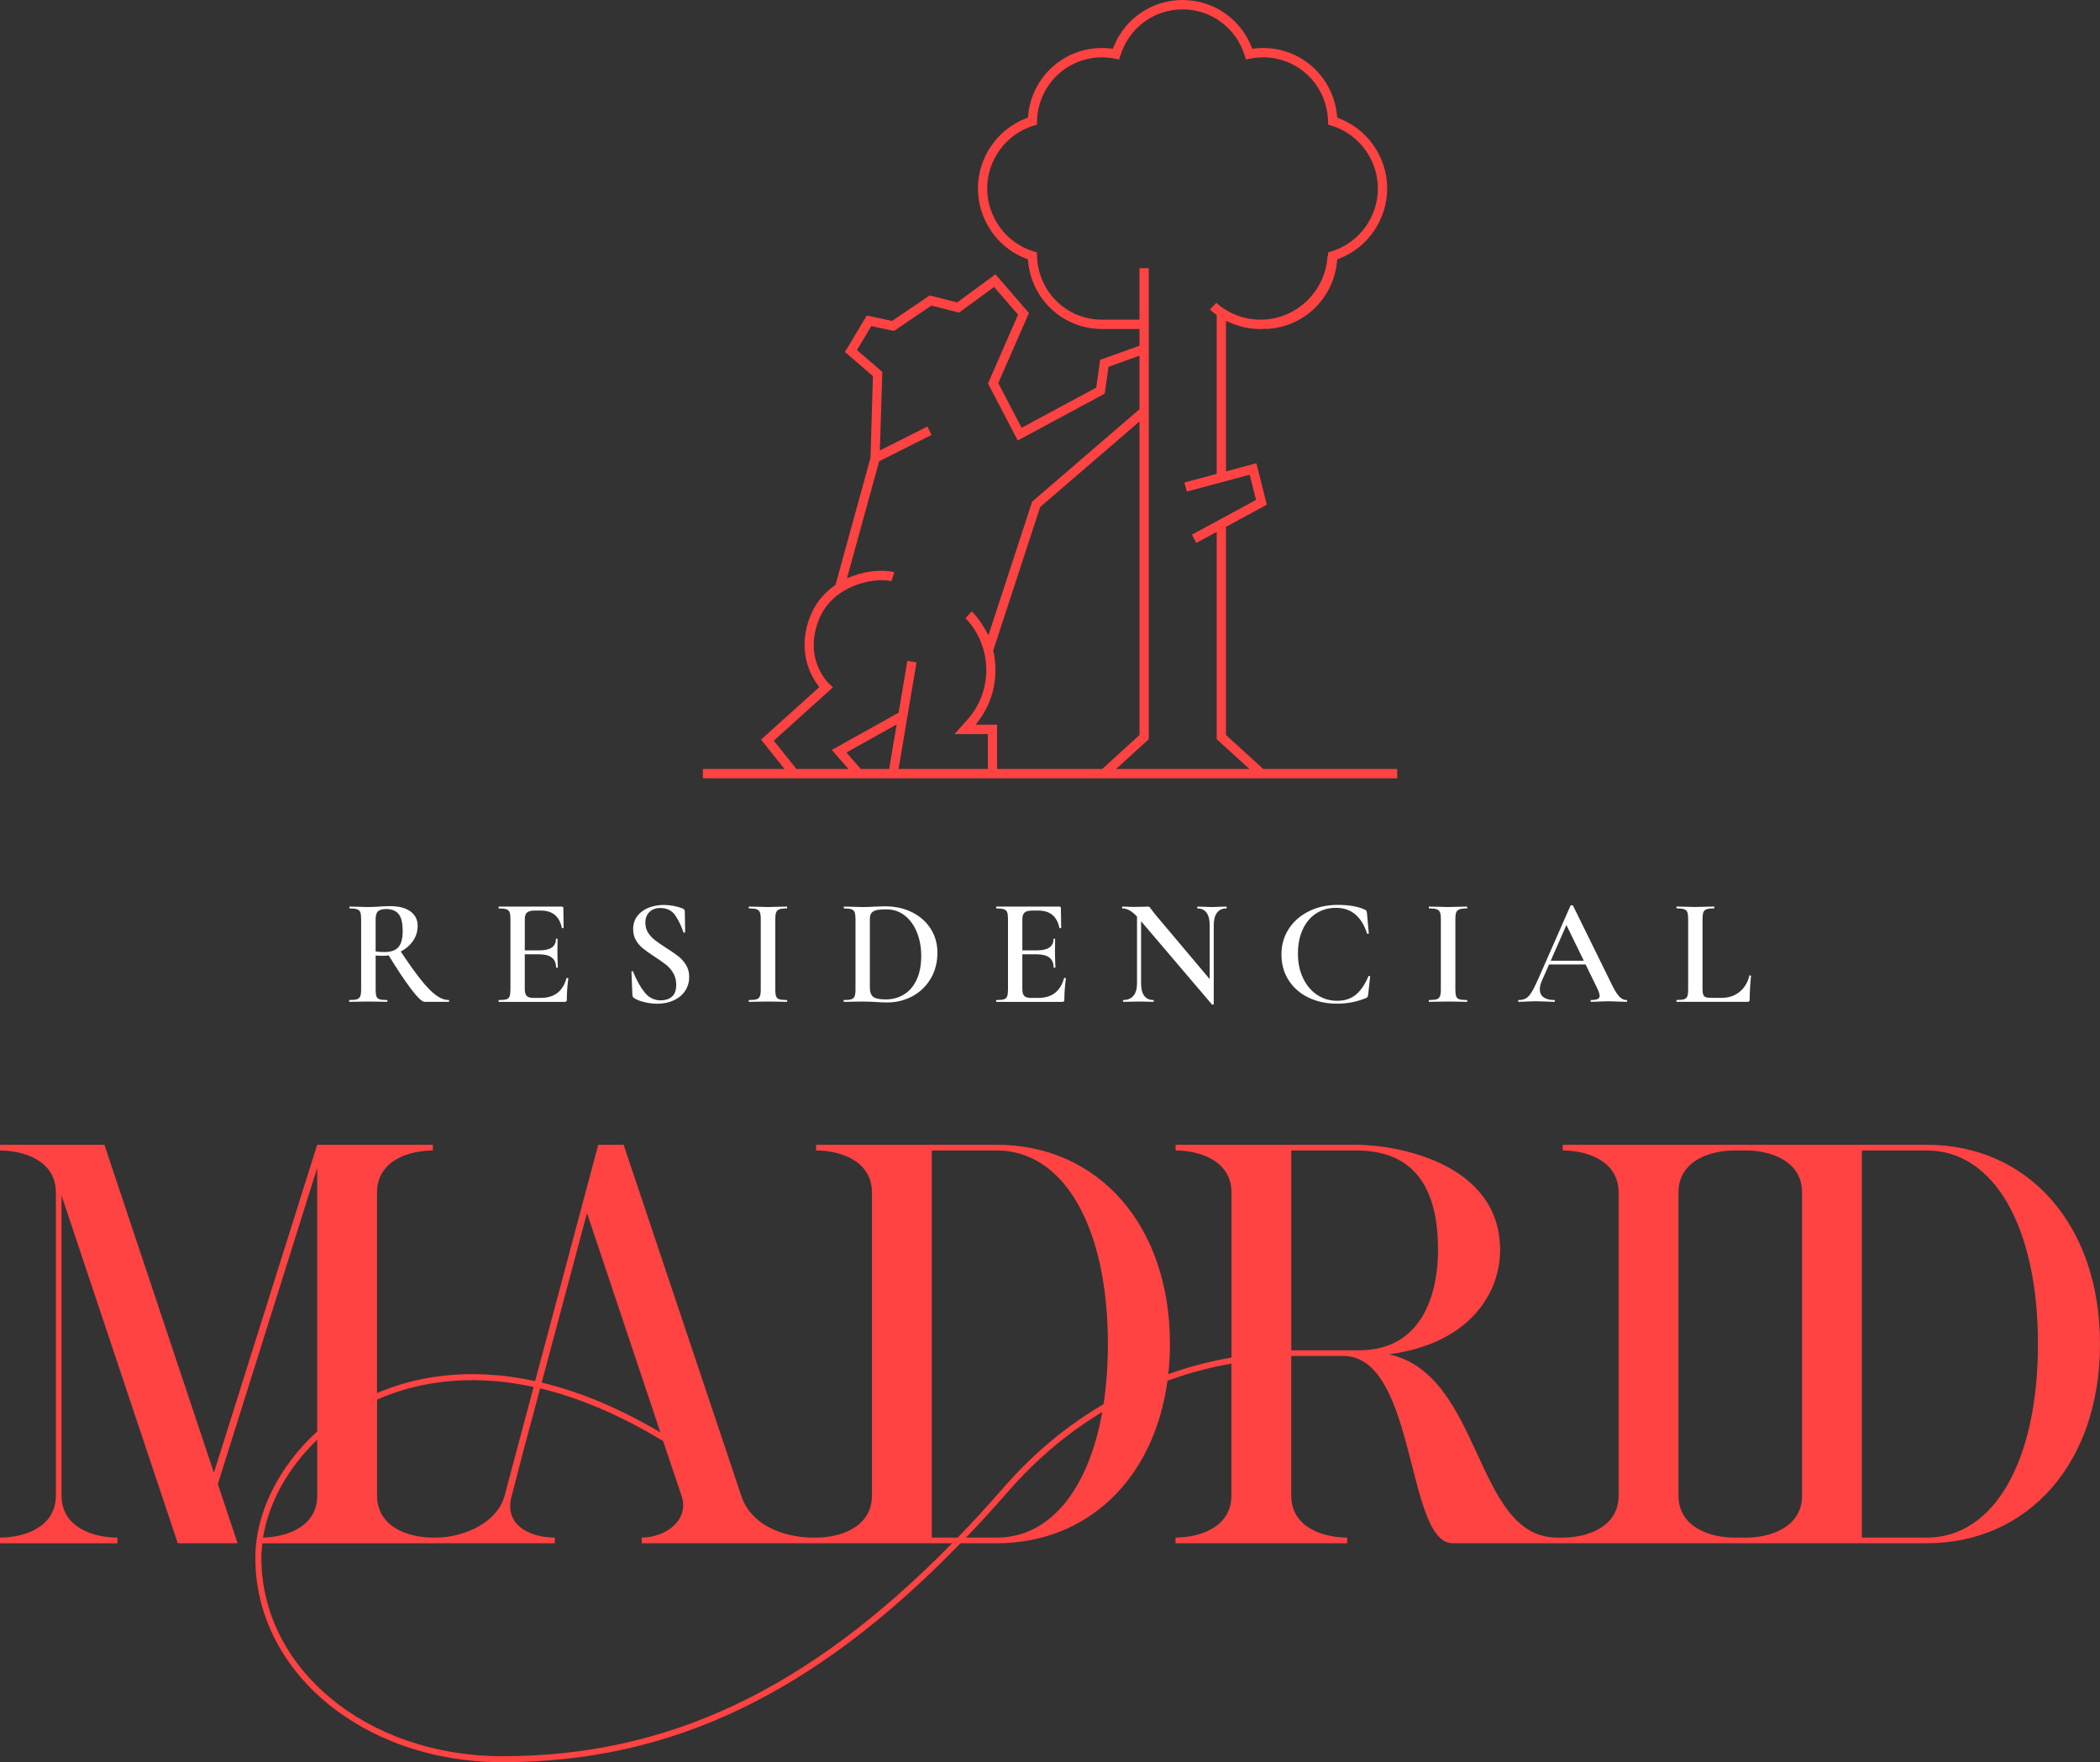 <svg width="336" height="282" viewBox="0 0 336 282" fill="none" xmlns="http://www.w3.org/2000/svg">
<rect x="0" y="0" width="336" height="282" fill="#333333" stroke="none"/>
<path d="M202.114 123.057L196.156 117.621V84.314L196.433 84.162L202.693 80.77L201.015 74.133L196.156 75.435V51.354L196.974 51.7C198.475 52.335 200.062 52.656 201.692 52.656C201.755 52.656 201.818 52.653 201.881 52.646C201.947 52.643 202.013 52.637 202.079 52.634L202.687 52.615V52.64C208.56 52.354 213.338 47.822 213.92 41.871L213.954 41.506L214.294 41.376C218.874 39.607 221.949 35.104 221.949 30.166C221.949 25.228 218.874 20.724 214.294 18.956L213.954 18.825L213.92 18.46C213.319 12.312 208.236 7.679 202.098 7.679C201.667 7.679 201.232 7.701 200.801 7.749L200.364 7.796L200.194 7.383C198.353 2.899 194.04 0 189.209 0C184.378 0 180.066 2.899 178.225 7.383L178.055 7.796L177.617 7.749C177.186 7.701 176.752 7.679 176.32 7.679C170.183 7.679 165.1 12.312 164.498 18.46L164.464 18.825L164.124 18.956C159.544 20.724 156.469 25.228 156.469 30.166C156.469 35.104 159.544 39.607 164.124 41.376L164.464 41.506L164.498 41.871C165.1 48.019 170.183 52.653 176.32 52.653H182.319V55.323L176.018 57.584L175.392 62.031L163.457 68.458L159.724 61.303L164.631 50.084L159.271 43.901L153.146 48.394L148.749 47.279L142.737 51.354L138.686 50.493L135.186 56.33L139.665 60.182L139.281 73.25L133.682 93.603L133.509 93.727C131.841 94.908 130.604 96.404 129.829 98.17C127.248 104.057 129.895 108.341 130.77 109.516L131.095 109.955L121.769 118.357L125.517 123.057H112.462V124.556H223.554V123.057H202.114ZM142.262 123.057H137.72L135.429 120.422L143.467 115.934L142.262 123.057ZM158.049 123.057H143.766L146.643 106.001L145.179 105.75L143.782 114.042L133.093 120.009L135.743 123.057H127.425L123.808 118.526L133.273 109.993L132.671 109.431C132.492 109.262 128.341 105.267 131.186 98.779C133.345 93.857 139.464 92.339 142.621 92.996L143.099 91.567C141.255 91.123 138.825 91.326 136.59 92.133L135.52 92.52L140.666 73.815L149.048 69.598L148.384 68.258L140.779 72.085L141.166 59.515L137.109 56.022L139.41 52.186L143.042 52.958L149.026 48.902L153.457 50.023L159.047 45.923L162.89 50.357L158.075 61.364L162.837 70.494L176.755 62.999L177.359 58.699L182.316 56.921V65.482L165.144 80.275L158.153 101.644L157.495 100.497C156.932 99.513 156.255 98.617 155.481 97.827L154.474 98.929C158.754 103.343 158.95 110.482 154.817 115.121L152.721 117.478H158.049V123.057ZM159.535 123.057V115.972H156.117L156.794 115.029C159 111.952 159.787 108.027 158.95 104.257L158.915 104.099L166.425 81.138L182.319 67.448V117.621L176.361 123.057H159.535ZM178.571 123.057L183.802 118.288V42.922H182.316V51.157H176.317C170.636 51.157 166.069 46.663 165.921 40.931L165.909 40.388L165.392 40.233C161.011 38.918 157.949 34.78 157.949 30.169C157.949 25.558 161.008 21.42 165.392 20.105L165.909 19.95L165.921 19.407C166.069 13.671 170.636 9.181 176.317 9.181C177.019 9.181 177.721 9.251 178.407 9.394L179.065 9.527L179.266 8.879C180.626 4.468 184.62 1.502 189.206 1.502C193.792 1.502 197.786 4.465 199.146 8.879L199.344 9.527L200.002 9.39C200.688 9.251 201.39 9.178 202.092 9.178C207.773 9.178 212.34 13.671 212.488 19.403L212.5 19.946L213.016 20.102C217.398 21.417 220.46 25.555 220.46 30.166C220.46 34.777 217.401 38.915 213.016 40.23L212.5 40.385L212.488 40.919H212.406C212.101 46.616 207.408 51.154 201.689 51.154C199.061 51.154 196.568 50.204 194.61 48.464L193.572 49.534C193.826 49.757 194.107 49.985 194.434 50.227L194.673 50.404V75.832L189.508 77.217L189.889 78.665L199.948 75.969L200.968 80.002L190.707 85.562L191.409 86.883L194.673 85.115V85.13V118.284L199.904 123.054H178.571V123.057Z" fill="#FF4242"/>
<path d="M69.748 159.254C69.039 158.733 68.227 157.901 67.318 156.755C66.452 155.665 65.382 154.17 64.117 152.277C64.91 151.867 65.555 151.318 66.049 150.619C66.566 149.889 66.824 149.066 66.824 148.155C66.824 147.18 66.436 146.411 65.662 145.849C64.888 145.287 63.808 145.008 62.423 145.008C62.052 145.008 61.718 145.017 61.419 145.033C61.12 145.049 60.869 145.065 60.658 145.081C60.028 145.128 59.449 145.154 58.917 145.154C58.483 145.154 57.91 145.138 57.202 145.106L55.946 145.081C55.914 145.081 55.899 145.128 55.899 145.227C55.899 145.325 55.914 145.373 55.946 145.373C56.478 145.373 56.871 145.417 57.129 145.506C57.388 145.595 57.561 145.754 57.649 145.983C57.737 146.211 57.781 146.567 57.781 147.056V158.349C57.781 158.838 57.734 159.2 57.636 159.435C57.539 159.67 57.365 159.829 57.117 159.911C56.868 159.994 56.468 160.032 55.921 160.032C55.874 160.032 55.848 160.079 55.848 160.178C55.848 160.276 55.874 160.324 55.921 160.324C56.453 160.324 56.871 160.314 57.177 160.299L58.917 160.273L60.683 160.299C60.988 160.314 61.407 160.324 61.939 160.324C61.97 160.324 61.986 160.276 61.986 160.178C61.986 160.079 61.97 160.032 61.939 160.032C61.375 160.032 60.966 159.991 60.718 159.911C60.469 159.829 60.302 159.676 60.223 159.447C60.142 159.219 60.104 158.854 60.104 158.349V152.909C60.588 152.941 60.998 152.956 61.337 152.956C61.627 152.956 61.91 152.931 62.191 152.89C63.585 155.17 64.784 156.97 65.775 158.272C66.814 159.638 67.529 160.321 67.916 160.321H71.809C71.841 160.321 71.856 160.273 71.856 160.175C71.856 160.076 71.841 160.029 71.809 160.029C71.142 160.035 70.456 159.775 69.748 159.254ZM60.101 152.255V147.107C60.101 146.488 60.23 146.062 60.488 145.827C60.746 145.592 61.196 145.475 61.841 145.475C62.678 145.475 63.32 145.735 63.764 146.256C64.208 146.777 64.428 147.694 64.428 149.012C64.428 150.184 64.202 151.032 63.752 151.562C63.302 152.089 62.549 152.356 61.504 152.356C60.957 152.353 60.488 152.318 60.101 152.255Z" fill="white"/>
<path d="M90.757 156.497C90.675 156.497 90.637 156.513 90.637 156.545C90.058 158.644 88.686 159.692 86.527 159.692H85.343C84.827 159.692 84.468 159.587 84.267 159.374C84.065 159.162 83.965 158.79 83.965 158.253V152.718H86.262C88.066 152.718 88.969 153.417 88.969 154.817C88.969 154.849 89.016 154.865 89.114 154.865C89.211 154.865 89.259 154.849 89.259 154.817C89.259 154.493 89.243 154.071 89.211 153.55L89.186 152.404L89.211 150.282C89.211 150.235 89.167 150.209 89.079 150.209C88.991 150.209 88.947 150.235 88.947 150.282C88.947 151.486 88.059 152.086 86.287 152.086H83.968V147.11C83.968 146.605 84.084 146.249 84.317 146.037C84.55 145.824 84.965 145.719 85.563 145.719H86.555C88.393 145.719 89.504 146.637 89.891 148.475C89.907 148.523 89.96 148.545 90.049 148.536C90.137 148.526 90.181 148.507 90.181 148.475L90.134 145.303C90.134 145.157 90.052 145.084 89.891 145.084H79.835C79.788 145.084 79.763 145.132 79.763 145.23C79.763 145.328 79.788 145.376 79.835 145.376C80.367 145.376 80.76 145.42 81.019 145.509C81.277 145.598 81.45 145.757 81.538 145.986C81.626 146.214 81.67 146.57 81.67 147.059V158.352C81.67 158.841 81.626 159.203 81.538 159.438C81.45 159.673 81.28 159.832 81.031 159.914C80.782 159.997 80.383 160.035 79.835 160.035C79.788 160.035 79.763 160.083 79.763 160.181C79.763 160.279 79.788 160.327 79.835 160.327H90.329C90.474 160.327 90.571 160.299 90.618 160.241C90.665 160.184 90.691 160.092 90.691 159.962C90.691 158.936 90.772 157.809 90.933 156.57C90.924 156.523 90.867 156.497 90.757 156.497Z" fill="white"/>
<path d="M108.537 153.036C108.061 152.661 107.413 152.213 106.592 151.696C105.833 151.207 105.238 150.797 104.804 150.463C104.37 150.13 104.001 149.733 103.705 149.269C103.406 148.806 103.258 148.272 103.258 147.672C103.258 146.958 103.473 146.383 103.901 145.954C104.329 145.522 104.905 145.306 105.629 145.306C106.708 145.306 107.517 145.71 108.058 146.513C108.597 147.32 109.028 148.215 109.352 149.209C109.383 149.257 109.437 149.273 109.509 149.257C109.582 149.241 109.619 149.2 109.619 149.136L109.572 145.843C109.572 145.63 109.453 145.478 109.21 145.379C108.823 145.217 108.357 145.084 107.81 144.976C107.262 144.871 106.721 144.817 106.189 144.817C105.367 144.817 104.58 144.96 103.831 145.243C103.082 145.528 102.475 145.964 102.006 146.548C101.537 147.132 101.304 147.85 101.304 148.695C101.304 149.377 101.458 149.974 101.763 150.489C102.069 151 102.44 151.432 102.874 151.781C103.309 152.131 103.913 152.559 104.687 153.061C105.477 153.582 106.101 154.02 106.56 154.379C107.02 154.738 107.407 155.186 107.722 155.719C108.036 156.256 108.194 156.882 108.194 157.596C108.194 158.492 107.961 159.13 107.492 159.511C107.023 159.892 106.437 160.086 105.726 160.086C104.678 160.086 103.812 159.654 103.126 158.793C102.44 157.933 101.833 156.834 101.301 155.5C101.285 155.437 101.235 155.408 101.156 155.414C101.074 155.424 101.036 155.459 101.036 155.526V155.551L101.181 159.235C101.197 159.447 101.279 159.6 101.424 159.698C101.795 159.959 102.339 160.178 103.054 160.356C103.772 160.534 104.467 160.626 105.144 160.626C106.142 160.626 107.032 160.441 107.816 160.076C108.597 159.711 109.201 159.203 109.629 158.552C110.057 157.901 110.271 157.161 110.271 156.332C110.271 155.602 110.101 154.963 109.764 154.417C109.418 153.868 109.012 153.411 108.537 153.036Z" fill="white"/>
<path d="M124.176 146.021C124.264 145.786 124.438 145.617 124.696 145.519C124.954 145.42 125.347 145.373 125.879 145.373C125.926 145.373 125.952 145.325 125.952 145.227C125.952 145.128 125.926 145.081 125.879 145.081L124.671 145.106C123.962 145.138 123.358 145.154 122.858 145.154C122.407 145.154 121.825 145.138 121.117 145.106L119.861 145.081C119.814 145.081 119.789 145.128 119.789 145.227C119.789 145.325 119.814 145.373 119.861 145.373C120.409 145.373 120.809 145.417 121.057 145.506C121.306 145.595 121.479 145.754 121.577 145.983C121.674 146.211 121.721 146.567 121.721 147.056V158.349C121.721 158.838 121.674 159.2 121.577 159.435C121.479 159.67 121.306 159.829 121.057 159.911C120.809 159.994 120.409 160.032 119.861 160.032C119.814 160.032 119.789 160.079 119.789 160.178C119.789 160.276 119.814 160.324 119.861 160.324C120.393 160.324 120.812 160.314 121.117 160.299L122.858 160.273L124.645 160.299C124.951 160.314 125.363 160.324 125.879 160.324C125.926 160.324 125.952 160.276 125.952 160.178C125.952 160.079 125.926 160.032 125.879 160.032C125.331 160.032 124.932 159.99 124.683 159.911C124.434 159.829 124.264 159.676 124.176 159.447C124.088 159.219 124.044 158.854 124.044 158.349V147.104C124.044 146.621 124.088 146.259 124.176 146.021Z" fill="white"/>
<path d="M145.973 146.011C144.698 145.36 143.241 145.036 141.598 145.036C141.324 145.036 140.782 145.052 139.977 145.084C139.3 145.132 138.648 145.157 138.019 145.157C137.6 145.157 137.037 145.141 136.326 145.109L135.045 145.084C135.013 145.084 134.997 145.132 134.997 145.23C134.997 145.328 135.013 145.376 135.045 145.376C135.576 145.376 135.97 145.421 136.228 145.509C136.486 145.598 136.659 145.757 136.747 145.986C136.835 146.214 136.88 146.57 136.88 147.059V158.352C136.88 158.841 136.832 159.203 136.735 159.438C136.637 159.673 136.464 159.832 136.215 159.914C135.967 159.997 135.567 160.035 135.019 160.035C134.988 160.035 134.972 160.083 134.972 160.181C134.972 160.279 134.988 160.327 135.019 160.327C135.567 160.327 135.995 160.318 136.3 160.302L138.016 160.276C138.466 160.276 138.878 160.286 139.25 160.302C139.621 160.318 139.926 160.333 140.169 160.349C140.845 160.397 141.434 160.422 141.934 160.422C143.401 160.422 144.748 160.092 145.973 159.435C147.197 158.777 148.173 157.841 148.897 156.631C149.62 155.421 149.986 154.027 149.986 152.448C149.986 151.051 149.636 149.79 148.934 148.666C148.232 147.545 147.244 146.659 145.973 146.011ZM146.674 156.755C146.19 157.802 145.519 158.596 144.657 159.133C143.794 159.67 142.806 159.937 141.695 159.937C140.713 159.937 140.046 159.794 139.7 159.511C139.353 159.225 139.18 158.752 139.18 158.085V147.11C139.18 146.656 139.268 146.316 139.445 146.097C139.621 145.878 139.892 145.729 140.254 145.646C140.616 145.563 141.144 145.525 141.837 145.525C142.948 145.525 143.924 145.856 144.761 146.513C145.598 147.17 146.246 148.066 146.706 149.196C147.165 150.327 147.395 151.591 147.395 152.988C147.398 154.449 147.156 155.707 146.674 156.755Z" fill="white"/>
<path d="M170.365 156.497C170.283 156.497 170.246 156.513 170.246 156.545C169.667 158.644 168.294 159.692 166.135 159.692H164.952C164.435 159.692 164.077 159.587 163.875 159.374C163.674 159.162 163.573 158.79 163.573 158.253V152.718H165.871C167.674 152.718 168.578 153.417 168.578 154.817C168.578 154.849 168.625 154.865 168.722 154.865C168.82 154.865 168.867 154.849 168.867 154.817C168.867 154.493 168.851 154.071 168.82 153.55L168.795 152.404L168.82 150.282C168.82 150.235 168.776 150.209 168.688 150.209C168.6 150.209 168.555 150.235 168.555 150.282C168.555 151.486 167.668 152.086 165.896 152.086H163.576V147.11C163.576 146.605 163.693 146.249 163.926 146.037C164.159 145.824 164.574 145.719 165.172 145.719H166.163C168.002 145.719 169.113 146.637 169.5 148.475C169.515 148.523 169.569 148.545 169.657 148.536C169.745 148.526 169.789 148.507 169.789 148.475L169.742 145.303C169.742 145.157 169.66 145.084 169.5 145.084H159.444C159.396 145.084 159.371 145.132 159.371 145.23C159.371 145.328 159.396 145.376 159.444 145.376C159.976 145.376 160.369 145.42 160.627 145.509C160.885 145.598 161.058 145.757 161.146 145.986C161.235 146.214 161.279 146.57 161.279 147.059V158.352C161.279 158.841 161.235 159.203 161.146 159.438C161.058 159.673 160.888 159.832 160.64 159.914C160.391 159.997 159.991 160.035 159.444 160.035C159.396 160.035 159.371 160.083 159.371 160.181C159.371 160.279 159.396 160.327 159.444 160.327H169.937C170.082 160.327 170.18 160.299 170.227 160.241C170.274 160.184 170.299 160.092 170.299 159.962C170.299 158.936 170.378 157.809 170.542 156.57C170.535 156.523 170.479 156.497 170.365 156.497Z" fill="white"/>
<path d="M196.209 145.084L195.192 145.109C194.613 145.141 194.169 145.157 193.864 145.157C193.524 145.157 193.099 145.141 192.583 145.109L191.592 145.084C191.56 145.084 191.544 145.132 191.544 145.23C191.544 145.328 191.56 145.376 191.592 145.376C192.237 145.376 192.725 145.608 193.055 146.071C193.386 146.535 193.549 147.199 193.549 148.059V156.685L184.847 146.351C184.718 146.205 184.516 145.944 184.242 145.57C184.113 145.376 184.016 145.246 183.953 145.179C183.89 145.116 183.792 145.081 183.663 145.081C183.405 145.081 183.179 145.09 182.987 145.106L181.438 145.132C181.051 145.132 180.761 145.125 180.566 145.106L179.6 145.081C179.553 145.081 179.527 145.128 179.527 145.227C179.527 145.325 179.553 145.373 179.6 145.373C180.003 145.373 180.412 145.5 180.834 145.751C181.158 145.944 181.52 146.259 181.923 146.681V157.374C181.923 158.234 181.734 158.895 181.353 159.349C180.975 159.803 180.437 160.032 179.745 160.032C179.697 160.032 179.672 160.079 179.672 160.178C179.672 160.276 179.697 160.324 179.745 160.324C180.229 160.324 180.598 160.314 180.856 160.299L182.281 160.273L183.563 160.299C183.789 160.314 184.11 160.324 184.529 160.324C184.576 160.324 184.601 160.276 184.601 160.178C184.601 160.079 184.576 160.032 184.529 160.032C183.884 160.032 183.396 159.803 183.065 159.349C182.735 158.895 182.571 158.234 182.571 157.374V147.421L193.908 160.74C193.94 160.772 193.996 160.781 194.078 160.765C194.16 160.749 194.198 160.718 194.198 160.667V148.056C194.198 147.196 194.371 146.532 194.717 146.068C195.063 145.605 195.557 145.373 196.203 145.373C196.25 145.373 196.275 145.325 196.275 145.227C196.281 145.132 196.256 145.084 196.209 145.084Z" fill="white"/>
<path d="M219.104 156.18C219.022 156.164 218.975 156.18 218.959 156.227C218.364 157.593 217.675 158.59 216.891 159.216C216.11 159.841 215.128 160.156 213.954 160.156C212.762 160.156 211.688 159.838 210.738 159.203C209.787 158.568 209.038 157.679 208.49 156.532C207.943 155.386 207.669 154.081 207.669 152.617C207.669 151.137 207.927 149.841 208.443 148.726C208.959 147.612 209.677 146.757 210.596 146.167C211.515 145.573 212.57 145.278 213.762 145.278C214.987 145.278 216.016 145.627 216.844 146.326C217.675 147.024 218.298 148.04 218.716 149.374C218.748 149.441 218.805 149.463 218.886 149.447C218.968 149.431 219.006 149.4 219.006 149.349L218.716 146.129C218.685 145.935 218.65 145.808 218.619 145.751C218.587 145.694 218.506 145.633 218.377 145.567C217.281 145.062 215.84 144.811 214.049 144.811C212.34 144.811 210.801 145.147 209.432 145.824C208.062 146.5 206.986 147.437 206.205 148.641C205.422 149.844 205.031 151.21 205.031 152.737C205.031 154.281 205.409 155.653 206.168 156.847C206.926 158.041 207.981 158.968 209.334 159.628C210.687 160.286 212.22 160.616 213.926 160.616C215.569 160.616 217.118 160.314 218.569 159.714C218.698 159.651 218.779 159.587 218.811 159.53C218.842 159.473 218.874 159.346 218.908 159.152L219.223 156.25C219.223 156.221 219.182 156.199 219.104 156.18Z" fill="white"/>
<path d="M232.99 146.021C233.078 145.786 233.251 145.617 233.509 145.519C233.767 145.42 234.161 145.373 234.693 145.373C234.74 145.373 234.765 145.325 234.765 145.227C234.765 145.128 234.74 145.081 234.693 145.081L233.484 145.106C232.776 145.138 232.172 145.154 231.671 145.154C231.221 145.154 230.639 145.138 229.931 145.106L228.675 145.081C228.628 145.081 228.603 145.128 228.603 145.227C228.603 145.325 228.628 145.373 228.675 145.373C229.223 145.373 229.622 145.417 229.871 145.506C230.12 145.595 230.293 145.754 230.39 145.983C230.488 146.211 230.535 146.567 230.535 147.056V158.349C230.535 158.838 230.488 159.2 230.39 159.435C230.293 159.67 230.12 159.829 229.871 159.911C229.622 159.994 229.223 160.032 228.675 160.032C228.628 160.032 228.603 160.079 228.603 160.178C228.603 160.276 228.628 160.324 228.675 160.324C229.207 160.324 229.625 160.314 229.931 160.299L231.671 160.273L233.459 160.299C233.764 160.314 234.177 160.324 234.693 160.324C234.74 160.324 234.765 160.276 234.765 160.178C234.765 160.079 234.74 160.032 234.693 160.032C234.145 160.032 233.745 159.99 233.497 159.911C233.248 159.829 233.078 159.676 232.99 159.447C232.902 159.219 232.858 158.854 232.858 158.349V147.104C232.858 146.621 232.902 146.259 232.99 146.021Z" fill="white"/>
<path d="M260.247 160.035C259.797 160.035 259.382 159.819 259.001 159.387C258.623 158.955 258.157 158.155 257.61 156.983L251.686 144.935C251.67 144.887 251.604 144.862 251.494 144.862C251.381 144.862 251.308 144.887 251.277 144.935L246.08 156.742C245.678 157.653 245.331 158.339 245.042 158.803C244.752 159.266 244.453 159.587 244.148 159.765C243.843 159.943 243.462 160.032 243.012 160.032C242.93 160.032 242.892 160.079 242.892 160.178C242.892 160.276 242.933 160.324 243.012 160.324C243.348 160.324 243.777 160.308 244.293 160.276C244.872 160.245 245.382 160.229 245.816 160.229C246.266 160.229 246.798 160.245 247.412 160.276C247.959 160.308 248.378 160.324 248.668 160.324C248.749 160.324 248.787 160.276 248.787 160.178C248.787 160.079 248.746 160.032 248.668 160.032C247.944 160.032 247.377 159.886 246.974 159.594C246.571 159.301 246.37 158.869 246.37 158.301C246.37 157.91 246.474 157.472 246.685 156.983L247.843 154.347H253.7L255.532 158.104C255.806 158.688 255.945 159.104 255.945 159.349C255.945 159.594 255.841 159.768 255.63 159.873C255.419 159.978 255.073 160.032 254.591 160.032C254.525 160.032 254.494 160.079 254.494 160.178C254.494 160.276 254.525 160.324 254.591 160.324C254.896 160.324 255.325 160.308 255.872 160.276C256.42 160.245 256.895 160.229 257.298 160.229C257.603 160.229 258.094 160.245 258.774 160.276C259.451 160.308 259.942 160.324 260.25 160.324C260.313 160.324 260.348 160.276 260.348 160.178C260.348 160.079 260.313 160.035 260.247 160.035ZM248.114 153.741L250.625 148.034L253.408 153.741H248.114Z" fill="white"/>
<path d="M280.108 156.119C280.067 156.094 280.032 156.081 279.997 156.081C279.931 156.081 279.9 156.097 279.9 156.129C279.642 157.218 279.119 158.085 278.329 158.727C277.539 159.368 276.573 159.689 275.427 159.689H273.976C273.507 159.689 273.171 159.657 272.96 159.59C272.749 159.527 272.604 159.39 272.525 159.187C272.443 158.984 272.406 158.669 272.406 158.247V147.075C272.406 146.586 272.45 146.224 272.538 145.989C272.626 145.754 272.799 145.592 273.057 145.5C273.315 145.411 273.709 145.366 274.241 145.366C274.288 145.366 274.313 145.319 274.313 145.22C274.313 145.122 274.288 145.074 274.241 145.074L273.032 145.1C272.324 145.131 271.726 145.147 271.244 145.147C270.794 145.147 270.212 145.131 269.504 145.1L268.27 145.074C268.239 145.074 268.223 145.122 268.223 145.22C268.223 145.319 268.239 145.366 268.27 145.366C268.802 145.366 269.195 145.411 269.453 145.5C269.712 145.589 269.885 145.748 269.973 145.976C270.061 146.205 270.105 146.561 270.105 147.05V158.342C270.105 158.831 270.061 159.193 269.973 159.428C269.885 159.663 269.715 159.822 269.466 159.905C269.217 159.987 268.818 160.025 268.27 160.025C268.239 160.025 268.223 160.073 268.223 160.171C268.223 160.27 268.239 160.318 268.27 160.318H279.585C279.73 160.318 279.827 160.289 279.875 160.232C279.922 160.175 279.947 160.083 279.947 159.952C279.947 158.927 280.019 157.669 280.164 156.17C280.17 156.164 280.148 156.145 280.108 156.119Z" fill="white"/>
<path d="M308.284 183.195H279.387H277.492H250.04V184.107C253.741 184.107 258.979 185.656 258.979 190.849V239.319C258.979 244.511 253.741 246.061 250.04 246.061H249.14C235.864 246.061 237.22 220.004 222.229 216.724C234.872 215.085 240.018 207.159 240.018 200.052C240.018 186.022 223.312 183.195 216.992 183.195H188.095V184.107C191.796 184.107 197.034 185.656 197.034 190.849V217.248C194.103 217.747 190.663 218.569 186.93 219.896C187.097 218.34 187.192 216.737 187.192 215.082C187.192 195.949 175.634 183.195 159.469 183.195H130.572V184.107C134.273 184.107 139.511 185.656 139.511 190.849V239.319C139.511 244.511 134.273 246.061 130.572 246.061H130.122C126.509 246.061 120.73 244.784 118.744 239.776L99.781 183.198H95.717L85.62 221.021C74.566 218.61 66.046 220.474 60.321 222.926V190.852C60.321 185.66 65.558 184.11 69.26 184.11V183.198H50.749L34.225 235.676L16.707 183.198H0V184.11C3.701 184.11 8.939 185.66 8.939 190.852V239.319C8.939 244.511 3.701 246.061 0 246.061V246.972H18.781V246.061C15.079 246.061 9.842 244.511 9.842 239.319V191.303L28.444 246.969H38.015L34.855 237.493L50.746 186.927V229.077C44.65 234.632 40.854 242.123 40.854 249.297C40.854 267.557 58.111 281.921 80.137 282C80.257 282 80.373 282 80.493 282C107.334 282 130.264 271.101 153.678 246.966H159.463C173.906 246.966 184.664 236.775 186.792 220.957C190.575 219.576 194.062 218.728 197.027 218.217V239.313C197.027 244.505 191.79 246.055 188.089 246.055V246.966H215.538V246.055C211.836 246.055 206.599 244.505 206.599 239.313V216.991H214.908C226.648 216.991 224.933 246.966 232.427 246.966H249.133H250.034H277.486H279.38H308.277C324.439 246.966 336 234.209 336 215.076C336.006 195.949 324.449 183.195 308.284 183.195ZM149.089 184.107H159.472C170.309 184.107 177.261 196.498 177.261 215.082C177.261 218.518 177.022 221.742 176.566 224.717C171.24 227.829 165.764 232.104 160.633 237.988C158.156 240.827 155.692 243.517 153.234 246.061H149.089V184.107ZM93.92 194.129L104.517 225.794L104.521 225.803L105.553 228.934L105.644 229.214C98.692 225.108 92.356 222.615 86.671 221.252L93.92 194.129ZM50.759 230.395V239.319C50.759 244.387 45.773 245.981 42.091 246.055C42.985 240.437 46.129 234.838 50.759 230.395ZM80.502 281.038C80.386 281.038 80.269 281.038 80.153 281.038C58.659 280.962 41.823 267.02 41.823 249.3C41.823 248.528 41.886 247.75 41.974 246.972H69.269H69.807V246.061H69.269C65.568 246.061 60.33 244.511 60.33 239.319V223.977C65.908 221.513 74.337 219.557 85.378 221.954L80.644 239.681C79.108 244.235 73.421 246.058 69.807 246.058V246.969H88.771V246.058C85.249 246.058 80.915 244.419 81.727 239.954L83.76 232.104L84.368 229.84L85.327 226.273L86.42 222.18C92.28 223.577 98.858 226.216 106.107 230.618L106.516 231.856L109.088 239.494C110.262 243.412 106.378 246.055 102.676 246.055V246.966H130.068H130.128H130.578H152.34C129.345 270.431 106.812 281.038 80.502 281.038ZM159.475 246.061H154.565C156.822 243.705 159.085 241.234 161.354 238.627C166.189 233.082 171.335 228.992 176.358 225.962C174.152 238.344 168.024 246.061 159.475 246.061ZM217.445 216.086H206.608V184.107H216.992C227.828 184.107 230.085 192.306 230.085 200.052C230.088 205.79 228.282 216.086 217.445 216.086ZM288.329 239.319C288.329 244.511 283.091 246.061 279.39 246.061H277.495C273.794 246.061 268.556 244.511 268.556 239.319V190.849C268.556 185.656 273.794 184.107 277.495 184.107H279.39C283.091 184.107 288.329 185.656 288.329 190.849V239.319ZM308.284 246.061H297.9V184.107H308.284C319.12 184.107 326.073 196.498 326.073 215.082C326.073 233.666 319.12 246.061 308.284 246.061Z" fill="#FF4242"/>
</svg>
